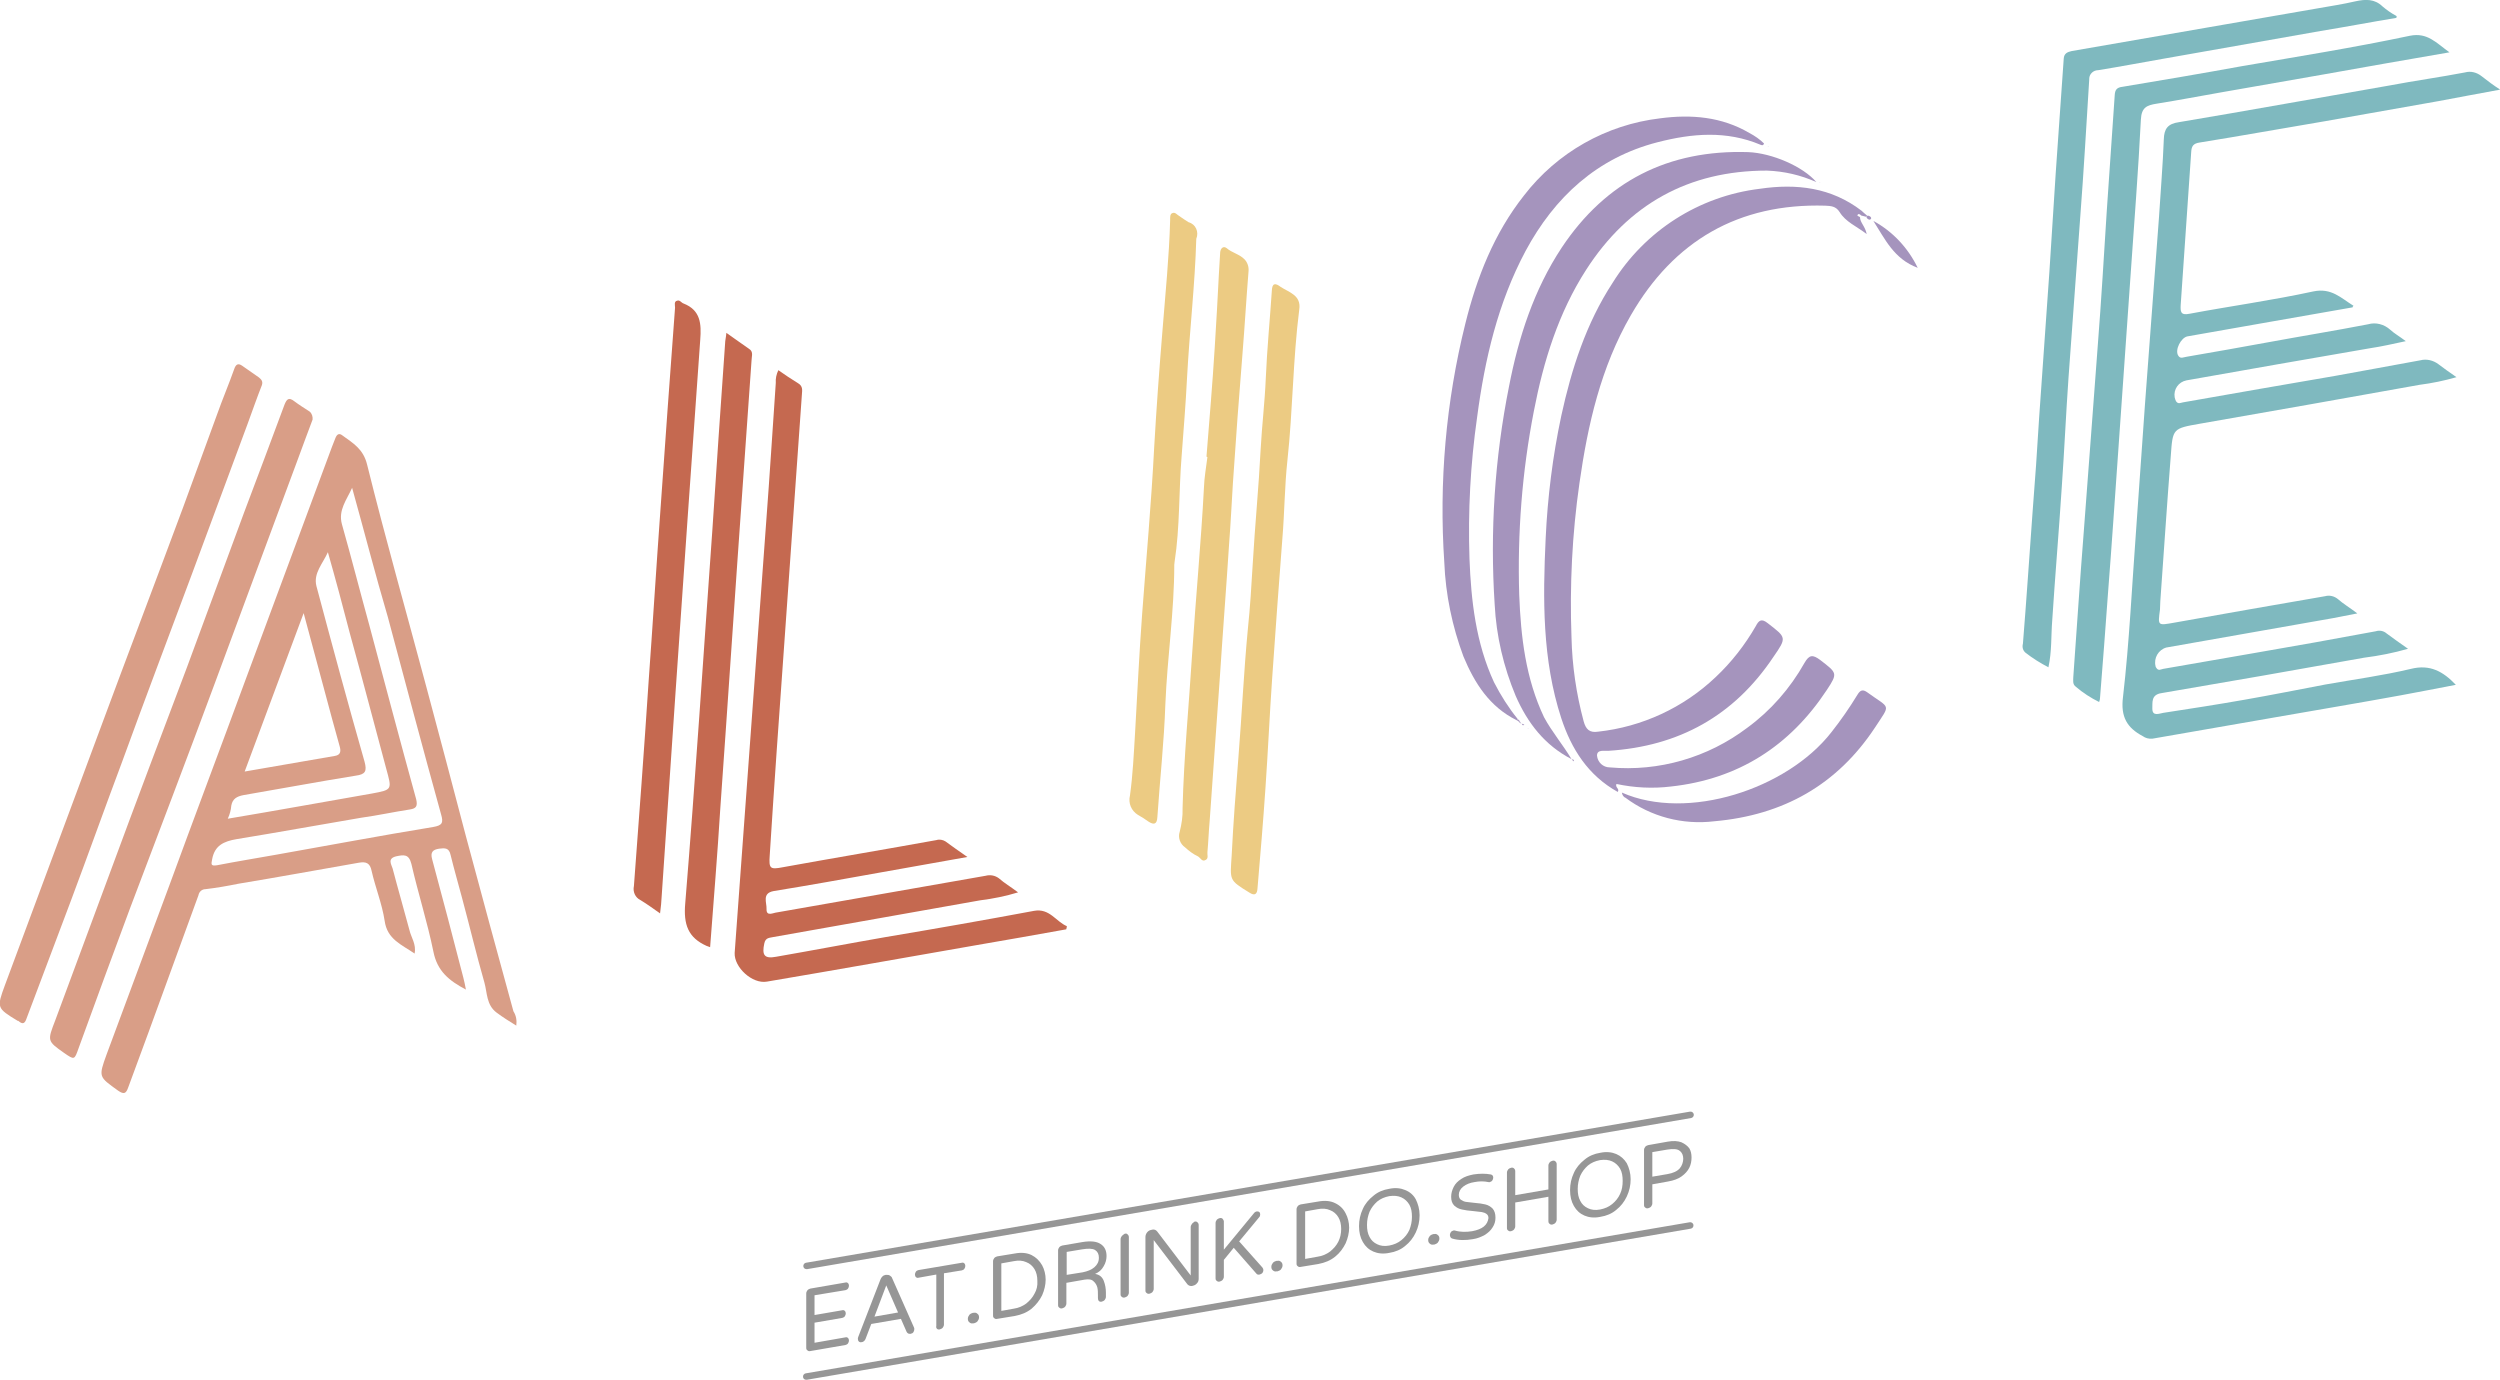<?xml version="1.0" encoding="utf-8"?>
<!-- Generator: Adobe Illustrator 24.3.0, SVG Export Plug-In . SVG Version: 6.00 Build 0)  -->
<svg version="1.1" id="Layer_1" xmlns="http://www.w3.org/2000/svg" xmlns:xlink="http://www.w3.org/1999/xlink" x="0px" y="0px"
	 viewBox="0 0 784.2 432.8" style="enable-background:new 0 0 784.2 432.8;" xml:space="preserve">
<style type="text/css">
	.st0{fill:#D99E87;}
	.st1{fill:#7FB9BF;}
	.st2{fill:#C56950;}
	.st3{fill:#A594BD;}
	.st4{fill:#ECCB83;}
	.st5{fill:#969696;}
</style>
<g transform="translate(-24.951 -111.385)">
	<path class="st0" d="M186.9,433.1c-2.1-1.3-4.2-2.6-6.2-4.1c-3.2-2.4-2.9-6.2-3.8-9.4c-2.5-8.7-4.6-17.6-7-26.5
		c-1.2-4.5-2.5-9-3.6-13.5c-0.5-2.4-1.9-2.2-3.6-2c-2,0.3-2.8,1.1-2.2,3.3c3.3,12.3,6.6,24.7,9.8,37.2c0.3,1.1,0.5,2.2,0.8,3.7
		c-5.3-2.8-9-5.8-10.2-11.9c-1.9-9.3-4.8-18.3-6.9-27.5c-0.8-3.2-2.4-2.9-4.8-2.4c-2.8,0.7-1.5,2.5-1.1,3.8c1.7,6.5,3.6,13,5.3,19.4
		c0.5,2.2,2.2,4.4,1.6,7.3c-4-2.8-8.6-4.4-9.4-10.3c-0.8-5.3-2.9-10.4-4.1-15.7c-0.5-2.4-1.7-2.9-4-2.5c-12.6,2.2-25.1,4.5-37.8,6.6
		c-3.4,0.7-6.9,1.3-10.3,1.7c-1.1,0-2,0.8-2.2,1.9c-5.3,14.4-10.4,28.7-15.7,43.1l-6.3,17.1c-0.7,2-1.3,2.4-3.2,1.1
		c-6.1-4.4-6.2-4.2-3.6-11.4c6.5-17.6,13.1-35.2,19.6-52.8c7.9-21.6,16-43,23.9-64.5c9.1-24.5,18.1-48.8,27.2-73.3
		c0.4-0.9,0.7-1.9,1.1-2.8c0.5-1.2,1.2-1.5,2.2-0.7c3.3,2.4,6.5,4.2,7.7,9.1c5.8,23.4,12.4,46.6,18.6,69.8
		c4.2,15.6,8.3,31.2,12.4,46.8c4.9,18.4,9.9,36.6,14.9,54.9C186.9,430,187.1,431.6,186.9,433.1z M135.4,264.4
		c-1.7,3.8-4.4,7-3.2,11.4c3,10.6,5.7,21.2,8.6,31.7c4.9,18.3,9.7,36.5,14.7,54.6c0.5,2.2,0,2.9-2,3.2c-5.2,0.8-10.2,1.9-15.3,2.6
		c-13,2.2-26.1,4.6-39,6.7c-4.1,0.7-6.9,2-7.7,6.3c-0.3,1.6-0.5,2.2,1.5,1.9c6.2-1.2,12.3-2.2,18.5-3.3c16.4-2.9,32.8-6,49.3-8.7
		c2.9-0.5,3.3-1.3,2.5-4c-5.7-20.6-11.2-41.3-16.7-61.9C142.7,291.7,139.2,278,135.4,264.4z M96.4,368.2c15.5-2.6,30.3-5.3,45.2-7.9
		c6.5-1.2,6.3-1.2,4.5-7.8c-3.8-14.1-7.5-28.3-11.4-42.4c-2.2-8.5-4.5-17.1-6.9-25.5c-1.6,3.6-4.6,6.6-3.6,10.6
		c4.9,18.4,9.9,36.9,15.1,55.1c0.8,3,0.3,4-2.8,4.4c-11.8,1.9-23.5,4.1-35.2,6.1c-2,0.4-3.4,1.1-3.8,3.3
		C97.4,365.5,97,366.9,96.4,368.2z M101.7,353.4c9.8-1.7,19-3.3,28.3-4.9c1.9-0.3,1.9-1.6,1.5-3l-2.4-8.7
		c-2.9-10.8-5.8-21.6-8.9-33.1C113.9,320.6,107.9,336.8,101.7,353.4z"/>
	<path class="st1" d="M762.9,207.8c-17.3,3-34.6,6.1-51.8,9.1c-2,0.4-4,4.2-2.9,6c0.7,1.2,1.7,0.5,2.6,0.4c8.6-1.5,17.3-3,25.9-4.6
		c10.3-1.9,20.8-3.6,31.1-5.6c2.4-0.7,5,0,6.9,1.7c1.3,1.2,2.8,2,4.9,3.6c-4.2,0.9-7.7,1.7-11.1,2.2c-19.2,3.3-38.5,6.7-57.7,10.1
		c-2.5,0.5-4.1,2.8-3.7,5.3c0.1,0.4,0.2,0.8,0.4,1.2c0.7,1.1,1.5,0.5,2.2,0.4c15.9-2.8,31.9-5.6,47.7-8.3c9-1.6,17.9-3.3,26.8-4.9
		c1.9-0.5,4,0,5.6,1.2c1.7,1.3,3.4,2.5,5.7,4.1c-3.8,1.1-7.7,1.9-11.6,2.4c-22.9,4.1-45.8,8.2-68.9,12.2c-8.5,1.5-8.5,1.5-9.1,9.9
		c-1.2,15.2-2.2,30.6-3.3,45.8c0,0.9-0.1,1.7-0.1,2.6c-0.7,5.2-0.7,5,4.5,4.1c15.7-2.8,31.6-5.6,47.3-8.3c1.4-0.4,2.9,0,4,0.9
		c1.7,1.5,3.6,2.6,6.1,4.5c-5.4,1.1-10.3,2-15.1,2.8l-44.8,7.9c-2.5,0.7-4,3.3-3.4,5.8c0,0.2,0.1,0.4,0.2,0.5
		c0.7,1.2,1.5,0.5,2.2,0.4c9.4-1.6,18.8-3.3,28.2-4.9c12.8-2.2,25.7-4.5,38.5-6.9c1.2-0.4,2.5-0.1,3.4,0.7c2.1,1.6,4.2,3,6.7,4.8
		c-4.5,1.3-9.1,2.2-13.8,2.8c-21.2,3.8-42.3,7.5-63.5,11.1c-3.4,0.5-2.8,3-2.9,4.9c0,2.5,2.2,1.5,3.4,1.3c8.5-1.3,16.9-2.6,25.4-4.1
		c8.6-1.5,17.1-3.2,25.5-4.8c9-1.6,18-2.8,26.8-4.9c6-1.5,10.1,0.8,14.1,5c-6,1.2-11.6,2.2-17.3,3.3c-13.1,2.4-26.3,4.6-39.4,6.9
		l-38.5,6.7c-1.1,0.1-2.2-0.2-3-0.8c-4.9-2.6-7-6-6.2-12.3c2-17.3,2.8-34.8,4.1-52.2c0.9-13.2,1.9-26.5,2.8-39.7
		c1.5-19.6,2.9-39.1,4.4-58.7c0.5-8.1,1.2-16.3,1.5-24.3c0.1-3.3,1.2-4.9,4.8-5.4c22.1-3.7,44-7.7,66-11.5
		c7.9-1.5,15.9-2.6,23.7-4.1c1.8-0.5,3.7,0,5.2,1.2c1.9,1.5,3.8,2.9,5.8,4.2c-6.9,1.3-13.1,2.4-19.3,3.6
		c-11.9,2.1-23.7,4.2-35.6,6.3c-13.1,2.2-26.3,4.6-39.4,6.7c-2,0.3-2.5,1.2-2.6,2.9c-1.1,16-2.2,32-3.3,48c-0.1,2.1-0.1,3.4,2.8,2.8
		c12.8-2.4,25.9-4.2,38.8-7c5.7-1.2,8.7,2.1,12.6,4.5C763,207.5,762.9,207.6,762.9,207.8z"/>
	<path class="st2" d="M359.4,402.9c-9.5,1.7-19,3.4-28.4,5c-21.8,3.8-43.6,7.7-65.5,11.4c-4.6,0.8-10.3-4.5-10.1-9l9.9-135.3
		c1.1-14.5,2-29.1,3-43.5c-0.1-1.4,0.2-2.7,0.8-4c2.1,1.5,4.1,2.8,6.2,4.1c1.5,0.9,1.3,2.1,1.2,3.4l-5.5,77.8
		c-1.6,22.4-3.2,44.7-4.6,66.9c-0.3,4.2,0.1,4.5,4.2,3.7c16-2.9,32.1-5.6,48.1-8.5c0.9-0.3,2-0.1,2.8,0.4c2.1,1.5,4.1,3,6.9,4.9
		c-9.7,1.7-18.6,3.3-27.5,4.9c-11.1,2-22.2,4-33.3,5.8c-3.7,0.7-2.1,3.6-2.2,5.6c-0.1,2.5,2.1,1.2,3.2,1.1l65.5-11.5
		c1.5-0.4,3-0.1,4.2,0.8c1.7,1.5,3.6,2.6,6,4.4c-3.9,1.2-7.9,2-11.9,2.5c-21.6,3.8-43.2,7.7-64.8,11.5c-1.2,0.3-2.5,0.1-2.9,2
		c-0.8,3.7,0,4.9,3.7,4.2c11.5-2,23-4.2,34.5-6.2c15.5-2.6,30.9-5.3,46.4-8.2c4.9-0.9,6.9,3.4,10.3,4.8
		C359.6,402.2,359.5,402.6,359.4,402.9z"/>
	<path class="st3" d="M610.4,179.4l-1.6-0.4c-0.3-0.3-0.8-0.7-1.1-0.3c-0.4,0.5,0.4,0.5,0.7,0.8c0,1.7,1.6,2.8,2.1,5.3
		c-3.3-2.5-6.6-3.8-8.5-6.9c-1.2-1.9-2.8-1.9-4.5-2c-27.2-0.8-47.5,11-61,34.4c-9.4,16.3-13.5,34.3-16.1,52.6
		c-2.3,16-3.1,32.2-2.5,48.4c0.2,8.9,1.5,17.7,3.8,26.3c0.7,2.6,1.9,3.7,4.5,3.3c13.8-1.5,26.8-7.5,36.9-17.1
		c5-4.7,9.2-10.1,12.6-16c0.9-1.7,1.7-2.6,3.8-0.9c5.8,4.5,6,4.4,1.7,10.6c-12.3,18.4-29.6,28-51.7,29.4c-1.3,0.1-3.6-0.5-3.6,1.5
		c0.2,2.1,1.9,3.7,4,3.7c15.4,1.4,30.8-3.1,43.1-12.4c7.4-5.4,13.5-12.4,18-20.4c1.5-2.6,2.6-2.6,4.9-0.9c5.3,4.1,5.6,4.1,2.1,9.4
		c-11.6,17.6-27.8,28-48.9,30.3c-5.7,0.7-11.5,0.4-17.1-0.8c-0.5,1.1,1.1,1.5,0.4,2.5c-9.3-5.2-14.5-13.4-17.7-23.1
		c-6-18.4-5.8-37.4-4.9-56.5c0.6-12.9,2.2-25.7,4.9-38.4c3.2-14.7,7.8-29,16.1-41.7c10.1-16.3,27.1-27.2,46.2-29.5
		c11.5-1.7,22.4-0.4,31.9,6.9c0.5,0.5,1.1,1,1.7,1.5C610.6,179.1,610.5,179.2,610.4,179.4z"/>
	<path class="st1" d="M776.6,117c-7.9,1.3-15.7,2.8-23.7,4.1c-16.4,2.9-32.9,5.8-49.3,8.7c-6.9,1.2-13.6,2.5-20.5,3.6
		c-1.5,0-2.8,1.2-2.8,2.7c0,0.1,0,0.1,0,0.2c-0.9,14.3-1.7,28.6-2.8,42.9c-1.2,16.9-2.5,33.7-3.7,50.7c-0.8,11.4-1.3,22.7-2.1,34.1
		c-0.9,14-2.1,27.9-3,41.9c-0.4,4.9-0.1,9.8-1.2,14.8c-2.5-1.3-4.9-2.8-7.1-4.5c-0.9-0.7-1.2-1.8-0.9-2.9c1.1-13.6,2-27.2,3-40.9
		c0.8-10.1,1.5-20.1,2.1-30.2c1.1-15.2,2.1-30.3,3.2-45.5c0.7-10.4,1.3-20.8,2-31.2c0.8-11.9,1.7-23.8,2.5-35.7
		c0.1-1.7,1.2-2.1,2.5-2.4c25.8-4.5,51.4-8.9,77.2-13.4c4-0.7,7.9-1.3,11.8-2.2c3.2-0.7,6-0.8,8.5,1.6c1.3,1.1,2.7,2.1,4.2,2.9
		C776.8,116.4,776.8,116.7,776.6,117z"/>
	<path class="st1" d="M793.3,127.8c-13.8,2.4-26.6,4.6-39.3,6.9c-10.7,1.9-21.3,3.7-32,5.6c-6.9,1.2-13.6,2.5-20.5,3.6
		c-3.2,0.5-4.8,1.2-5,5c-0.8,16.1-2.1,32.3-3.2,48.4c-1.3,18.1-2.5,36.1-3.8,54.2c-1.1,15.2-2.1,30.6-3.3,45.8
		c-0.8,11-1.6,21.8-2.5,32.8c0,0.5-0.1,1-0.3,1.5c-2.6-1.3-5.1-2.9-7.3-4.8c-1.1-0.8-0.8-2-0.8-3c1.1-15.2,2.1-30.6,3.3-45.8
		c1.5-19.4,2.9-38.9,4.4-58.5c1.1-14,1.9-27.9,2.8-41.9c0.8-12.2,1.7-24.2,2.5-36.4c0.1-1.7,0.7-2.4,2.5-2.6
		c12.6-2.1,25-4.2,37.6-6.5c17.5-3,35-5.8,52.5-9.5C786.4,121.5,789.1,124.8,793.3,127.8z"/>
	<path class="st0" d="M123,243c-1.6,4.4-3.3,8.7-4.9,13.2c-8.6,23.1-17.2,46.4-25.8,69.6c-8.7,23.5-17.7,47.1-26.6,70.6
		c-5.4,14.5-10.8,29.2-16.1,43.8c-1.3,3.7-1.3,3.7-4.5,1.5c-5.4-3.8-5.3-3.8-2.8-10.3c5.8-15.5,11.4-30.9,17.2-46.4
		c7.9-21.4,16-42.9,24.1-64.3c6-16.1,11.9-32.4,17.9-48.5c4.2-11.2,8.5-22.5,12.7-33.9c0.7-1.7,1.3-2.4,3-1.1
		c1.6,1.2,3.2,2.2,4.9,3.3C122.8,241.1,123.1,242.1,123,243z"/>
	<path class="st0" d="M107.1,232.2c-1.5,3.8-3,8.1-4.5,12.2l-17.5,47.2c-7.3,19.6-14.7,39.1-21.9,58.9c-5.4,14.4-10.6,29-16,43.4
		l-13.9,36.9c-0.5,1.5-1.1,2.1-2.5,0.9c-0.1-0.1-0.1-0.1-0.3-0.1c-6.6-4-6.6-4.1-4-11.2c9.8-26.3,19.6-52.7,29.4-79.1
		c8.7-23.5,17.7-47.1,26.5-70.8c3.6-9.7,7-19.3,10.6-29c1.7-4.8,3.7-9.5,5.4-14.3c0.5-1.5,1.2-2,2.5-1.1c1.7,1.2,3.6,2.5,5.3,3.7
		C106.9,230.4,107.5,231,107.1,232.2z"/>
	<path class="st3" d="M500.7,337.3c-8.5-4.2-13.2-11.6-16.7-20c-3.5-9.4-5.6-19.4-6-29.5c-1.7-25.1,0.5-50.4,6.6-74.9
		c3.6-14.5,9-28.3,18.4-40.2c10.4-13.5,25.8-22.2,42.7-24.2c9.8-1.3,19.3-0.5,28,4.6c1.7,0.9,3.3,2,4.6,3.3
		c-0.3,0.8-0.8,0.5-1.1,0.4c-10.7-4.5-21.4-3.6-32.3-0.8c-19,4.9-32.3,17.2-41.4,34.1c-8.7,16.3-12.8,34-15.2,52.1
		c-2.1,14.7-2.9,29.6-2.4,44.4c0.5,13.2,2,26.5,7.7,38.8c2.1,4.1,4.5,7.9,7.4,11.5C501,337.2,500.9,337.2,500.7,337.3z"/>
	<path class="st3" d="M517.9,349.5c-8.5-4.4-13.8-11.4-17.5-19.8c-3.8-9.1-6.1-18.8-6.6-28.7c-1.5-22.9,0-45.9,4.5-68.4
		c3-15.5,7.8-30.3,16.5-43.5c13.9-20.9,33.5-30.8,58.5-30c7.5,0.3,17.2,4.5,21.4,9.4c-4.9-2.2-10.1-3.4-15.5-3.6
		c-24.6,0-43.5,10.6-56.7,31.1c-8.7,13.5-13.4,28.7-16.4,44.3c-3.7,19-5.2,38.3-4.6,57.7c0.5,13.1,2,26.2,7.8,38.4
		C511.8,341,515.2,345,517.9,349.5L517.9,349.5z"/>
	<path class="st4" d="M403.4,254.6c0.9-11.5,1.9-22.9,2.6-34.4c0.5-7.7,0.9-15.3,1.3-23l0.4-6.7c0.1-1.1,0.9-2.1,2-1.3
		c1.7,1.5,4.1,1.9,5.7,3.6c0.9,1,1.3,2.3,1.2,3.6c-0.7,8.6-1.2,17.3-1.9,25.9c-1.1,13.5-2.1,27-3,40.5c-0.4,6.3-0.7,12.7-1.2,19.2
		c-0.9,13.9-2,27.9-2.9,41.8c-1.1,15.1-2.1,30-3.2,45.1c-0.3,3.3-0.4,6.5-0.7,9.8c-0.1,0.8,0.4,1.9-0.5,2.4
		c-1.2,0.8-1.7-0.7-2.5-1.1c-1.5-0.7-2.8-1.7-4-2.8c-1.6-1.1-2.3-3.1-1.7-4.9c0.6-2.4,1-4.9,0.9-7.4c0.4-16.1,2-32.3,3-48.4
		c1.1-17.3,2.8-34.8,3.7-52.1c0.1-3.2,0.7-6.5,1.1-9.7C403.7,254.8,403.6,254.8,403.4,254.6C403.4,254.7,403.4,254.7,403.4,254.6z"
		/>
	<path class="st2" d="M247.7,408.5c-0.7-0.3-0.9-0.3-1.1-0.4c-5.8-2.6-7.3-6.7-6.7-13.4c3.2-39,5.7-78,8.5-117
		c1.3-19.6,2.6-39,4-58.6c0-0.9,0.3-1.9,0.4-3.3c2.6,1.9,4.9,3.4,7.1,5c1.5,0.9,0.8,2.4,0.8,3.6l-2.8,39.7
		c-2.4,33.6-4.6,67.2-7,100.8C250,379.5,248.8,393.9,247.7,408.5z"/>
	<path class="st4" d="M400.2,186.3c-0.4,14.3-2.1,28.8-2.9,43.6c-0.4,8.2-1.1,16.4-1.7,24.6c-0.9,11-0.5,22.1-2.2,33.1
		c0,0.3-0.1,0.7-0.1,0.9c0,14.7-2.2,29.1-2.8,43.8c-0.4,11.8-1.7,23.5-2.5,35.3c-0.1,2.4-1.1,2.6-2.8,1.5c-1.1-0.8-2.2-1.5-3.3-2.1
		c-2.1-1.3-3.1-3.7-2.5-6.1c0.9-6.5,1.2-13.1,1.6-19.7c0.7-12.3,1.3-24.7,2.2-37c1.3-17.6,2.9-35,3.8-52.6
		c0.7-12.2,1.6-24.5,2.6-36.6c0.9-11.5,2.1-23.1,2.4-34.6c0-0.8-0.1-2,0.8-2.2c0.8-0.3,1.3,0.5,2,0.9c1,0.7,2,1.4,3,2
		C400,181.7,401.1,184.1,400.2,186.3z"/>
	<path class="st4" d="M432.5,208.5c-2,15.7-2,31.5-3.7,47.2c-0.9,8.2-0.9,16.4-1.6,24.7c-1.1,14.5-2.2,29.1-3.2,43.8
		c-0.8,11.5-1.3,22.9-2.1,34.4c-0.7,10.4-1.6,20.9-2.5,31.5c-0.1,1.7-0.8,2.4-2.5,1.3c-6.5-4-6.1-3.8-5.6-11.6
		c0.5-10.2,1.3-20.4,2.1-30.6c1.1-13.6,1.7-27.2,3-40.7c0.7-6.6,1.1-13.4,1.5-20.1c0.7-12.2,1.9-24.2,2.5-36.2
		c0.4-7.4,1.3-14.7,1.6-22.1c0.4-9.3,1.3-18.4,1.9-27.5c0.1-2.5,1.1-2.5,2.8-1.2C429.3,203.1,433.2,204,432.5,208.5z"/>
	<path class="st2" d="M232,397.9c-2.4-1.7-4.2-3-6.2-4.2c-1.6-0.8-2.4-2.6-2-4.4c1.6-21.3,3.2-42.7,4.6-64
		c1.3-17.9,2.4-35.8,3.7-53.7c1.5-21.3,3-42.4,4.6-63.7c0-0.8-0.4-2,0.7-2.2c0.8-0.3,1.3,0.7,2,0.9c5.3,2.1,5.6,6.3,5.2,11.4
		c-2.6,36.6-5.2,73.3-7.7,109.9l-4.4,64.7C232.4,394.2,232.3,395.8,232,397.9z"/>
	<path class="st3" d="M533.7,360c20.6,9.1,51.8-1.1,65.7-18.9c3-3.8,5.7-7.7,8.2-11.8c0.9-1.5,1.7-1.7,3-0.8
		c7.4,5.4,7.5,3.4,2.5,11.1c-11.9,18-28.8,27.5-50.4,29.4c-9.9,1.2-19.9-1.4-27.9-7.4C534.2,361.4,533.8,360.7,533.7,360z"/>
	<path class="st3" d="M626.5,195.4c-7.5-2.8-10.3-9.1-13.9-14.7C618.7,184,623.5,189.2,626.5,195.4z"/>
	<path class="st3" d="M610.8,179c0.5,0.1,1.1,0.3,1.1,0.9c-0.1,0.2-0.2,0.3-0.4,0.4c-0.5,0-1-0.4-1.1-0.9L610.8,179z"/>
	<path class="st3" d="M595.8,168.5c0.1,0,0.1,0.1,0.1,0.1l0,0c-0.1,0-0.1,0.1-0.3,0.1C595.8,168.7,595.8,168.7,595.8,168.5z"/>
	<path class="st3" d="M502.3,338.4c0.3,0.1,0.5,0.1,0.8,0.3C502.6,339.1,502.5,338.8,502.3,338.4z"/>
	<path class="st3" d="M504.2,339.9l0.3,0.1h-0.3V339.9z"/>
	<path class="st3" d="M517.9,349.5c0.3,0.1,0.5,0.1,0.8,0.3c-0.1,0.1-0.1,0.3-0.3,0.4C518.3,349.9,518.2,349.7,517.9,349.5z"/>
	<path class="st3" d="M579.4,157.3h0.3v0.1L579.4,157.3z"/>
	<path class="st3" d="M501.5,337.8c-0.3-0.1-0.5-0.4-0.8-0.5c0.1-0.1,0.3-0.3,0.4-0.3l0.7,0.7L501.5,337.8z"/>
	<path class="st3" d="M501.7,337.7c0.1,0.2,0.3,0.5,0.5,0.7l0,0c-0.3-0.1-0.5-0.4-0.8-0.5C501.5,337.8,501.6,337.8,501.7,337.7z"/>
</g>
<g>
	<path class="st5" d="M265.2,404.7c0.3-0.1,0.6-0.2,0.8-0.5c0.2-0.3,0.3-0.6,0.3-0.9c0-0.3-0.1-0.6-0.3-0.8
		c-0.2-0.2-0.5-0.3-0.8-0.2l-11,1.9c-0.3,0.1-0.6,0.2-0.9,0.5c-0.2,0.3-0.4,0.6-0.4,1v17.1c0,0.4,0.1,0.6,0.4,0.8
		c0.2,0.2,0.5,0.3,0.9,0.2l11-1.9c0.3-0.1,0.6-0.2,0.8-0.5c0.2-0.3,0.3-0.6,0.3-0.9c0-0.3-0.1-0.6-0.3-0.8c-0.2-0.2-0.5-0.3-0.8-0.2
		l-9.7,1.7v-6.3l8.7-1.5c0.3-0.1,0.6-0.2,0.8-0.5c0.2-0.3,0.3-0.6,0.3-0.9c0-0.3-0.1-0.6-0.3-0.8c-0.2-0.2-0.5-0.3-0.8-0.2l-8.7,1.5
		v-6.2L265.2,404.7z"/>
	<path class="st5" d="M279.1,400.1c-0.3-0.2-0.6-0.2-1-0.2l-0.3,0c-0.4,0.1-0.7,0.2-1,0.5c-0.3,0.3-0.5,0.6-0.6,0.9l-7,18.1
		c-0.1,0.2-0.1,0.4-0.1,0.6c0,0.4,0.1,0.6,0.3,0.8c0.2,0.2,0.5,0.3,0.9,0.2c0.3,0,0.5-0.2,0.7-0.3c0.2-0.2,0.4-0.4,0.5-0.7l1.8-4.7
		l9.3-1.6l1.8,4.1c0.1,0.2,0.3,0.4,0.5,0.5c0.2,0.1,0.4,0.1,0.7,0.1c0.4-0.1,0.7-0.2,0.9-0.5c0.2-0.3,0.3-0.6,0.3-1
		c0-0.1,0-0.3-0.1-0.5l-7-15.8C279.6,400.5,279.4,400.3,279.1,400.1z M274.3,413l3.7-9.8l3.7,8.5L274.3,413z"/>
	<path class="st5" d="M293.9,416.8c0.2,0.2,0.5,0.3,0.9,0.2c0.3-0.1,0.6-0.2,0.9-0.5c0.2-0.3,0.4-0.6,0.4-1v-16.1l5.6-0.9
		c0.3-0.1,0.6-0.2,0.8-0.5c0.2-0.3,0.3-0.6,0.3-0.9s-0.1-0.6-0.3-0.8c-0.2-0.2-0.5-0.3-0.8-0.2l-13.6,2.3c-0.3,0.1-0.6,0.2-0.8,0.5
		c-0.2,0.3-0.3,0.6-0.3,0.9s0.1,0.6,0.3,0.8c0.2,0.2,0.5,0.3,0.8,0.2l5.6-1v16.1C293.6,416.3,293.7,416.6,293.9,416.8z"/>
	<path class="st5" d="M305.5,411.8l-0.3,0c-0.4,0.1-0.8,0.3-1.1,0.6c-0.3,0.4-0.5,0.8-0.5,1.2v0.2c0,0.4,0.2,0.8,0.5,1
		c0.3,0.3,0.7,0.4,1.1,0.3l0.3,0c0.4-0.1,0.8-0.3,1.1-0.6c0.3-0.4,0.5-0.8,0.5-1.2v-0.2c0-0.4-0.2-0.8-0.5-1
		C306.3,411.8,305.9,411.7,305.5,411.8z"/>
	<path class="st5" d="M323.6,393.7c-1.4-0.7-3.2-0.9-5.3-0.5l-5.5,0.9c-0.3,0.1-0.6,0.2-0.9,0.5c-0.2,0.3-0.4,0.6-0.4,1v17.1
		c0,0.4,0.1,0.6,0.4,0.8c0.2,0.2,0.5,0.3,0.9,0.2l5.5-0.9c2.1-0.4,3.8-1.1,5.3-2.3c1.4-1.2,2.5-2.6,3.3-4.2c0.7-1.6,1.1-3.3,1.1-4.9
		s-0.4-3.2-1.1-4.5C326.1,395.5,325,394.4,323.6,393.7z M324.5,405.8c-0.6,1.2-1.5,2.2-2.6,3.1c-1.1,0.8-2.4,1.4-3.9,1.6l-3.9,0.7
		v-14.9l3.9-0.7c1.5-0.3,2.8-0.2,3.9,0.3c1.1,0.4,2,1.2,2.6,2.2c0.6,1,0.9,2.2,0.9,3.7C325.5,403.3,325.2,404.6,324.5,405.8z"/>
	<path class="st5" d="M346.2,397.2c0.6-1,0.9-2.1,0.9-3.2c0-1.7-0.6-3-1.9-3.8c-1.2-0.8-3.1-1-5.6-0.6l-6.4,1.1
		c-0.3,0.1-0.6,0.2-0.9,0.5c-0.2,0.3-0.4,0.6-0.4,1v17.2c0,0.4,0.1,0.6,0.4,0.8c0.2,0.2,0.5,0.3,0.9,0.2c0.3-0.1,0.6-0.2,0.9-0.5
		c0.2-0.3,0.4-0.6,0.4-1v-6.5l5.7-1c1.3-0.2,2.2-0.1,2.8,0.5c0.6,0.5,1,1.2,1.2,1.9c0.2,0.8,0.2,1.6,0.2,2.6v0.8
		c0,0.4,0.1,0.7,0.3,0.9c0.2,0.2,0.5,0.3,0.9,0.2c0.3-0.1,0.6-0.2,0.9-0.5c0.2-0.3,0.4-0.6,0.4-1v-1.3c0-1.3-0.2-2.5-0.7-3.8
		c-0.5-1.2-1.4-1.9-2.7-2.1C344.7,399.1,345.6,398.3,346.2,397.2z M343.3,397.5c-0.9,0.8-2.2,1.3-3.7,1.6l-5,0.8v-7.2l4.8-0.8
		c1.9-0.3,3.3-0.3,4.1,0.2c0.8,0.5,1.2,1.3,1.2,2.4C344.7,395.8,344.2,396.7,343.3,397.5z"/>
	<path class="st5" d="M351.9,387.7c-0.2,0.3-0.4,0.6-0.4,1V406c0,0.4,0.1,0.6,0.4,0.8c0.2,0.2,0.5,0.3,0.9,0.2
		c0.3-0.1,0.6-0.2,0.9-0.5c0.2-0.3,0.4-0.6,0.4-1v-17.4c0-0.4-0.1-0.6-0.4-0.9s-0.5-0.3-0.9-0.2
		C352.5,387.2,352.2,387.4,351.9,387.7z"/>
	<path class="st5" d="M373.9,383.9c-0.2,0.3-0.4,0.6-0.4,1v15.2L363,386.3c-0.4-0.5-0.9-0.7-1.5-0.6l-0.4,0.1
		c-0.5,0.1-0.9,0.3-1.3,0.8c-0.3,0.4-0.5,0.9-0.5,1.4v16.8c0,0.4,0.1,0.6,0.4,0.8c0.2,0.2,0.5,0.3,0.9,0.2c0.3-0.1,0.6-0.2,0.9-0.5
		c0.2-0.3,0.4-0.6,0.4-1V389l10.6,13.9c0.2,0.2,0.4,0.3,0.6,0.4c0.3,0.1,0.5,0.1,0.8,0.1l0.3-0.1c0.5-0.1,0.9-0.3,1.3-0.8
		c0.4-0.4,0.5-0.9,0.5-1.4v-16.8c0-0.4-0.1-0.6-0.4-0.9c-0.2-0.2-0.5-0.3-0.9-0.2C374.4,383.5,374.1,383.6,373.9,383.9z"/>
	<path class="st5" d="M383.5,382.3c-0.2-0.2-0.5-0.3-0.9-0.2c-0.3,0.1-0.6,0.2-0.9,0.5c-0.2,0.3-0.4,0.6-0.4,1v17.4
		c0,0.4,0.1,0.6,0.4,0.8c0.2,0.2,0.5,0.3,0.9,0.2c0.3-0.1,0.6-0.2,0.9-0.5c0.2-0.3,0.4-0.6,0.4-1v-5.3l3.1-3.8l7.1,8.1
		c0.2,0.3,0.6,0.4,1,0.3c0.3-0.1,0.6-0.2,0.9-0.5c0.2-0.3,0.3-0.6,0.3-0.9c0-0.3-0.1-0.5-0.3-0.8l-7.3-8.2l6.3-7.6
		c0.2-0.2,0.3-0.5,0.3-0.9c0-0.3-0.1-0.6-0.3-0.7c-0.2-0.2-0.5-0.2-0.8-0.2c-0.4,0.1-0.7,0.3-0.9,0.6l-9.4,11.4v-9
		C383.8,382.8,383.7,382.5,383.5,382.3z"/>
	<path class="st5" d="M400.7,395.5l-0.3,0c-0.4,0.1-0.8,0.3-1.1,0.6c-0.3,0.4-0.5,0.8-0.5,1.2v0.2c0,0.4,0.2,0.8,0.5,1
		c0.3,0.3,0.7,0.4,1.1,0.3l0.3,0c0.4-0.1,0.8-0.3,1.1-0.6c0.3-0.4,0.5-0.8,0.5-1.2v-0.2c0-0.4-0.2-0.8-0.5-1
		C401.5,395.5,401.1,395.4,400.7,395.5z"/>
	<path class="st5" d="M418.8,377.4c-1.4-0.7-3.2-0.9-5.3-0.5l-5.5,0.9c-0.3,0.1-0.6,0.2-0.9,0.5c-0.2,0.3-0.4,0.6-0.4,1v17.1
		c0,0.4,0.1,0.6,0.4,0.8c0.2,0.2,0.5,0.3,0.9,0.2l5.5-0.9c2.1-0.4,3.8-1.1,5.3-2.3c1.5-1.2,2.5-2.6,3.3-4.2c0.7-1.6,1.1-3.3,1.1-4.9
		s-0.4-3.2-1.1-4.5C421.4,379.2,420.3,378.1,418.8,377.4z M419.8,389.5c-0.6,1.2-1.5,2.2-2.6,3.1c-1.1,0.8-2.4,1.4-3.9,1.6l-3.9,0.7
		V380l3.9-0.7c1.5-0.3,2.8-0.2,3.9,0.3c1.1,0.4,2,1.2,2.6,2.2c0.6,1,0.9,2.2,0.9,3.7S420.4,388.3,419.8,389.5z"/>
	<path class="st5" d="M440.8,373.3c-1.4-0.6-3.1-0.8-5-0.4c-1.9,0.3-3.6,1-5,2.2c-1.4,1.1-2.6,2.5-3.3,4.1c-0.8,1.7-1.2,3.5-1.2,5.4
		c0,2,0.4,3.6,1.2,5c0.8,1.4,1.9,2.4,3.3,3c1.4,0.6,3.1,0.8,5,0.4c1.9-0.3,3.6-1,5-2.2c1.4-1.1,2.5-2.5,3.3-4.2
		c0.8-1.7,1.2-3.5,1.2-5.4c0-1.9-0.5-3.6-1.2-5C443.4,374.9,442.3,373.9,440.8,373.3z M442.1,385.8c-0.6,1.3-1.4,2.3-2.5,3.2
		c-1.1,0.9-2.3,1.4-3.8,1.7c-1.5,0.3-2.8,0.1-3.8-0.4c-1.1-0.5-1.9-1.3-2.4-2.3c-0.6-1.1-0.8-2.3-0.8-3.8s0.3-2.8,0.8-4.1
		c0.6-1.3,1.4-2.3,2.4-3.2c1.1-0.9,2.3-1.4,3.8-1.7c1.5-0.2,2.7-0.1,3.8,0.4c1.1,0.5,1.9,1.3,2.5,2.3c0.6,1.1,0.8,2.3,0.8,3.8
		C442.9,383.2,442.6,384.5,442.1,385.8z"/>
	<path class="st5" d="M449.9,387.1l-0.3,0c-0.4,0.1-0.8,0.3-1.1,0.6c-0.3,0.4-0.5,0.8-0.5,1.2v0.2c0,0.4,0.2,0.8,0.5,1
		c0.3,0.3,0.7,0.4,1.1,0.3l0.3,0c0.4-0.1,0.8-0.3,1.1-0.6c0.3-0.4,0.5-0.8,0.5-1.2v-0.2c0-0.4-0.2-0.8-0.5-1
		C450.7,387.1,450.3,387,449.9,387.1z"/>
	<path class="st5" d="M461.8,386.2c-1.9,0.3-3.7,0.3-5.4-0.2c-0.2,0-0.3-0.1-0.5,0c-0.3,0.1-0.6,0.2-0.8,0.5
		c-0.2,0.3-0.3,0.6-0.3,0.9c0,0.2,0.1,0.5,0.2,0.7c0.1,0.2,0.3,0.3,0.5,0.4c2,0.6,4.2,0.6,6.5,0.2c1.4-0.2,2.6-0.7,3.7-1.3
		c1.1-0.7,1.9-1.4,2.5-2.4c0.6-0.9,0.9-1.9,0.9-3c0-1.3-0.3-2.2-0.9-2.9c-0.6-0.6-1.4-1.1-2.3-1.3c-0.9-0.2-2-0.4-3.5-0.5
		c-1.1-0.1-2-0.2-2.6-0.3c-0.6-0.1-1.2-0.4-1.6-0.7c-0.4-0.3-0.6-0.9-0.6-1.5c0-1,0.5-1.9,1.4-2.6c0.9-0.7,2.1-1.2,3.5-1.4
		c1.5-0.3,3-0.3,4.4,0c0.2,0,0.3,0.1,0.4,0c0.3-0.1,0.6-0.2,0.8-0.5c0.2-0.3,0.3-0.6,0.3-0.9c0-0.6-0.3-0.9-0.8-1
		c-1.6-0.3-3.4-0.3-5.4,0c-1.5,0.3-2.8,0.7-3.8,1.4c-1.1,0.7-1.9,1.5-2.4,2.5c-0.5,1-0.8,2-0.8,3.1c0,1.2,0.3,2.1,1,2.8
		c0.7,0.6,1.4,1,2.4,1.2c0.9,0.2,2.1,0.4,3.6,0.5c1.1,0.1,2,0.2,2.6,0.3c0.6,0.1,1.1,0.3,1.5,0.6c0.4,0.3,0.6,0.7,0.6,1.3
		C466.6,384.3,465,385.6,461.8,386.2z"/>
	<path class="st5" d="M486.1,383.9c0.2,0.2,0.5,0.3,0.9,0.2c0.3-0.1,0.6-0.2,0.9-0.5c0.2-0.3,0.4-0.6,0.4-1v-17.4
		c0-0.4-0.1-0.6-0.4-0.9c-0.2-0.2-0.5-0.3-0.9-0.2c-0.3,0.1-0.6,0.2-0.9,0.5c-0.2,0.3-0.4,0.6-0.4,1v7.5l-10.4,1.8v-7.5
		c0-0.4-0.1-0.6-0.4-0.9c-0.2-0.2-0.5-0.3-0.9-0.2c-0.3,0.1-0.6,0.2-0.9,0.5c-0.2,0.3-0.4,0.6-0.4,1v17.4c0,0.4,0.1,0.6,0.4,0.8
		c0.2,0.2,0.5,0.3,0.9,0.2c0.3-0.1,0.6-0.2,0.9-0.5c0.2-0.3,0.4-0.6,0.4-1v-7.5l10.4-1.8v7.5C485.7,383.5,485.8,383.7,486.1,383.9z"
		/>
	<path class="st5" d="M507,362c-1.4-0.6-3.1-0.8-5-0.4c-1.9,0.3-3.6,1-5,2.2c-1.4,1.1-2.6,2.5-3.3,4.1c-0.8,1.7-1.2,3.5-1.2,5.4
		c0,2,0.4,3.6,1.2,5c0.8,1.4,1.9,2.4,3.3,3c1.4,0.6,3.1,0.8,5,0.4c1.9-0.3,3.6-1,5-2.2c1.4-1.1,2.5-2.5,3.3-4.2
		c0.8-1.7,1.2-3.5,1.2-5.4c0-1.9-0.5-3.6-1.2-5C509.5,363.6,508.4,362.6,507,362z M508.2,374.5c-0.6,1.3-1.4,2.3-2.5,3.2
		c-1.1,0.9-2.3,1.4-3.8,1.7c-1.5,0.3-2.8,0.1-3.8-0.4c-1.1-0.5-1.9-1.3-2.4-2.3c-0.6-1.1-0.8-2.3-0.8-3.8s0.3-2.8,0.8-4.1
		c0.6-1.3,1.4-2.3,2.4-3.2c1.1-0.9,2.3-1.4,3.8-1.7c1.5-0.2,2.7-0.1,3.8,0.4c1.1,0.5,1.9,1.3,2.5,2.3c0.6,1.1,0.8,2.3,0.8,3.8
		S508.8,373.2,508.2,374.5z"/>
	<path class="st5" d="M527.4,358.3c-1.1-0.4-2.5-0.5-4.2-0.2l-6.2,1.1c-0.3,0.1-0.6,0.2-0.9,0.5c-0.2,0.3-0.4,0.6-0.4,1V378
		c0,0.4,0.1,0.6,0.4,0.8c0.2,0.2,0.5,0.3,0.9,0.2c0.3-0.1,0.6-0.2,0.9-0.5c0.2-0.3,0.4-0.6,0.4-1v-6l5-0.9c1.7-0.3,3.1-0.8,4.2-1.6
		c1.1-0.8,1.9-1.7,2.4-2.7c0.5-1,0.7-2.1,0.7-3.2c0-1.1-0.2-2.1-0.7-2.9C529.3,359.4,528.5,358.8,527.4,358.3z M526.9,366.5
		c-0.8,0.9-2.1,1.5-3.9,1.8l-4.7,0.8v-7.7l4.7-0.8c1.9-0.3,3.2-0.2,3.9,0.4c0.8,0.6,1.1,1.5,1.1,2.5S527.6,365.7,526.9,366.5z"/>
	<path class="st5" d="M253,398.1c0.1,0,0.1,0,0.2,0l277.3-47.4c0.5-0.1,0.9-0.6,0.8-1.2c-0.1-0.5-0.6-0.9-1.2-0.8l-277.3,47.4
		c-0.5,0.1-0.9,0.6-0.8,1.2C252.1,397.8,252.5,398.1,253,398.1z"/>
	<path class="st5" d="M530,383.4l-277.3,47.4c-0.5,0.1-0.9,0.6-0.8,1.2c0.1,0.5,0.5,0.8,1,0.8c0.1,0,0.1,0,0.2,0l277.3-47.4
		c0.5-0.1,0.9-0.6,0.8-1.2C531.1,383.7,530.6,383.3,530,383.4z"/>
</g>
</svg>
